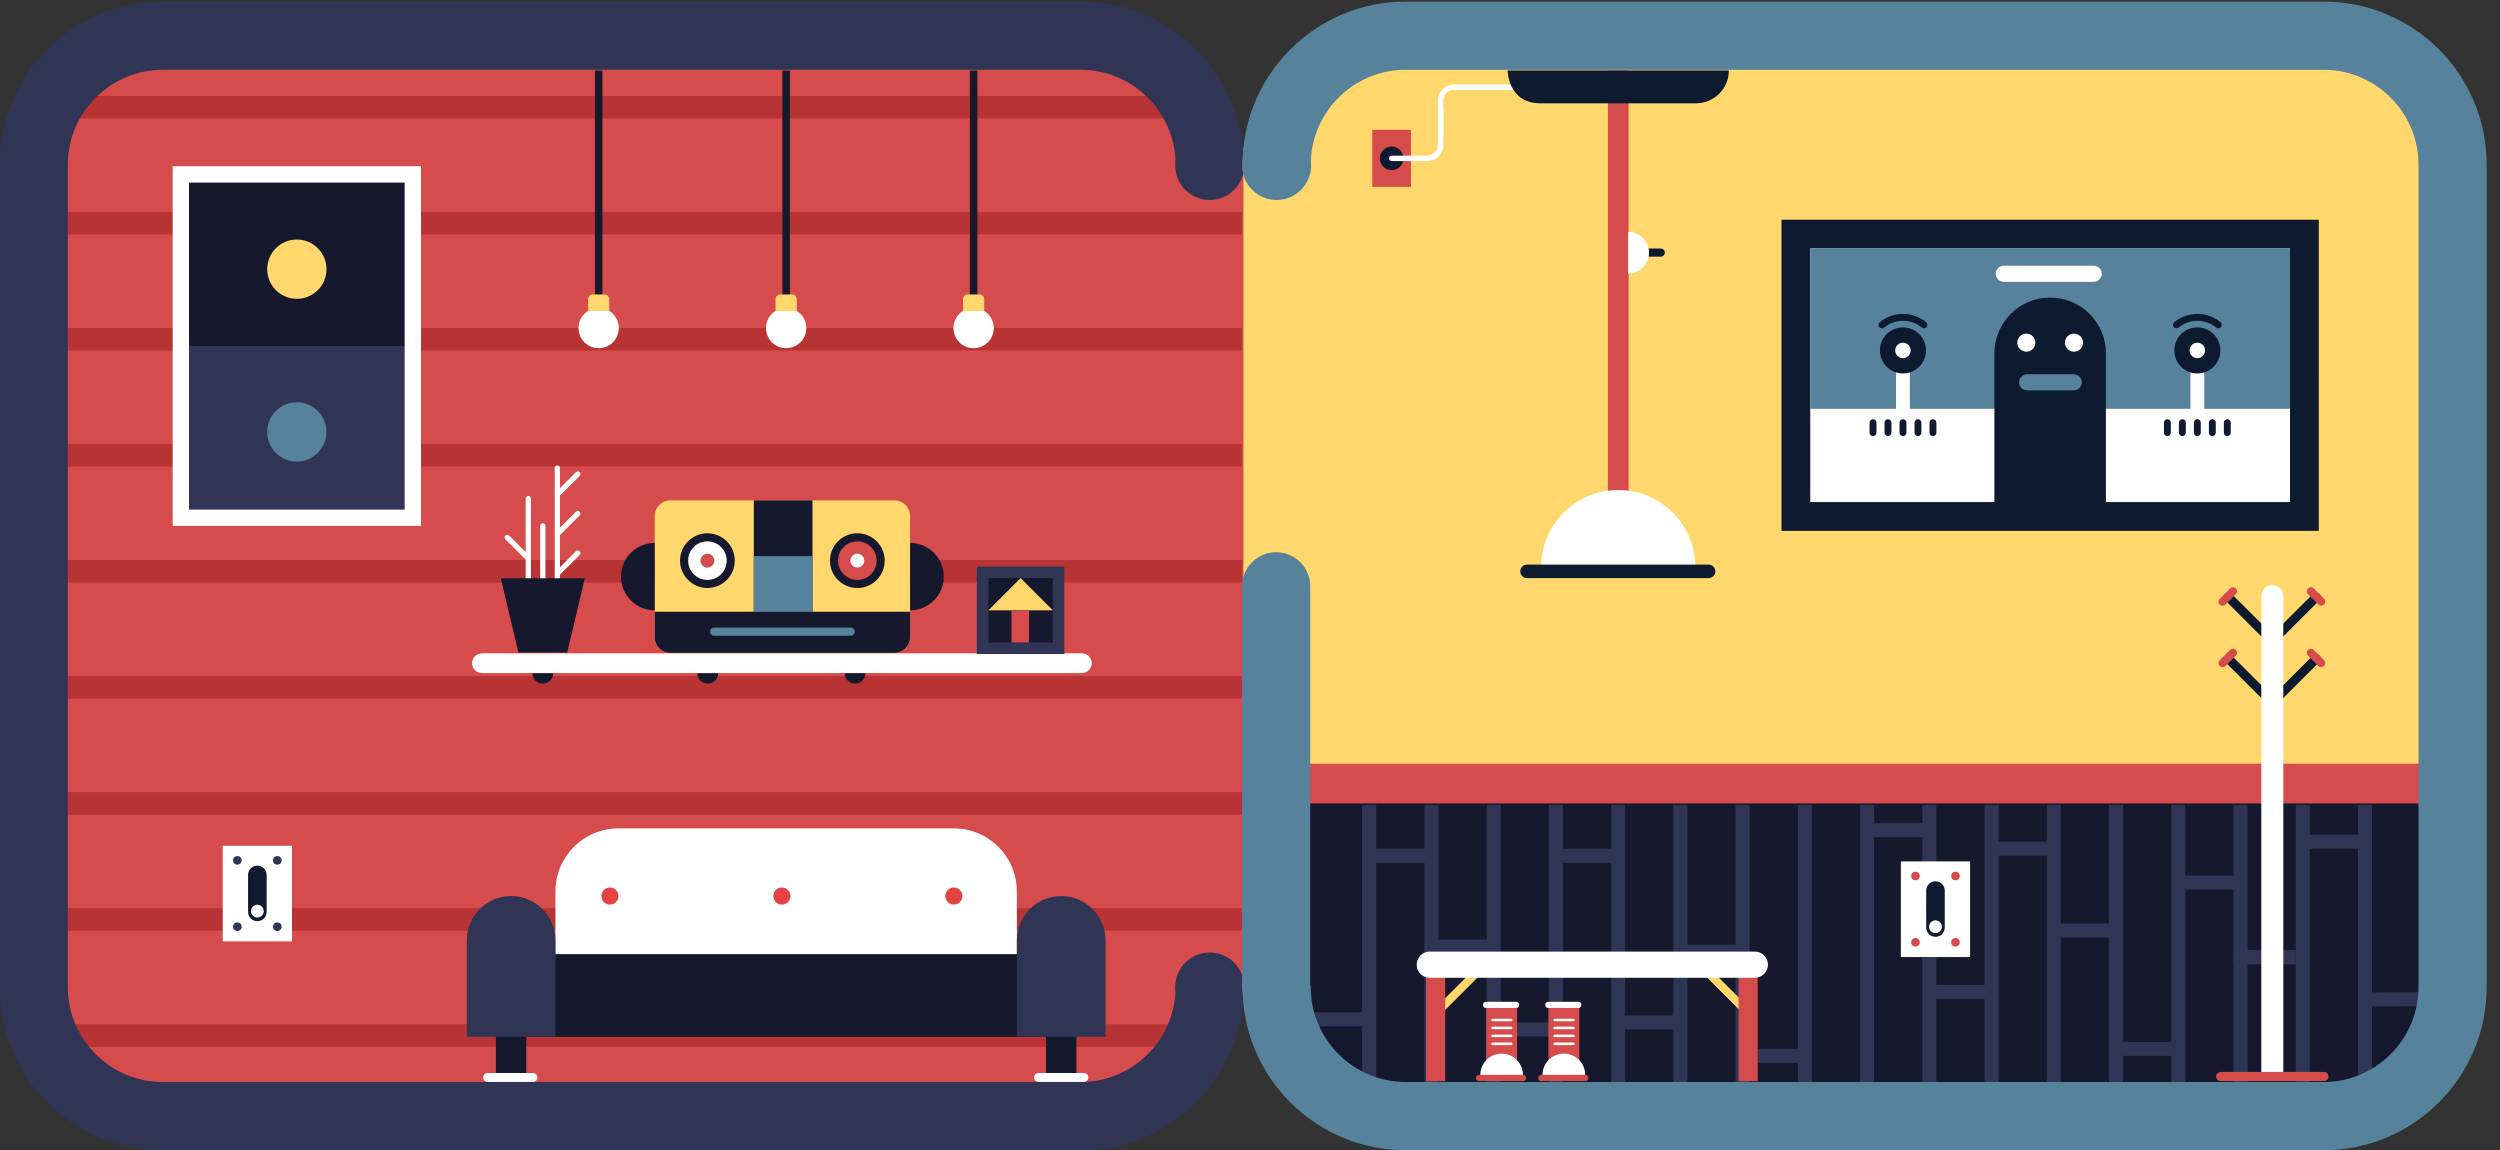 <?xml version="1.0" encoding="utf-8"?>
<!-- Generator: Adobe Illustrator 15.1.0, SVG Export Plug-In . SVG Version: 6.00 Build 0)  -->
<!DOCTYPE svg PUBLIC "-//W3C//DTD SVG 1.1//EN" "http://www.w3.org/Graphics/SVG/1.1/DTD/svg11.dtd">
<svg version="1.1" id="Layer_1" xmlns="http://www.w3.org/2000/svg" xmlns:xlink="http://www.w3.org/1999/xlink" x="0px" y="0px"
	 width="514.825px" height="236.895px" viewBox="0 0 514.825 236.895" enable-background="new 0 0 514.825 236.895"
	 xml:space="preserve">
<rect x="0" y="0" width="514.825" height="236.895" fill="#333333" stroke="none"/>
<g>
	<g>
		<rect x="209.351" y="33.937" fill="#D64B4B" width="46.788" height="169.03"/>
	</g>
	<g>
		<rect x="256.048" y="30.472" fill="#FFD76C" width="46.172" height="172.496"/>
	</g>
	<g>
		<path fill="#D64B4B" d="M33.532,229.841c-14.661,0-26.59-11.929-26.59-26.59V33.937c0-14.663,11.929-26.59,26.59-26.59h188.997
			c14.661,0,26.591,11.928,26.591,26.59v169.314c0,14.661-11.93,26.59-26.591,26.59H33.532z"/>
	</g>
	<g>
		<path fill="#D64B4B" d="M33.532,228.127c-14.661,0-26.59-11.929-26.59-26.591V32.222c0-14.662,11.929-26.59,26.59-26.59h188.997
			c14.661,0,33.343,11.928,33.343,26.59v169.315c0,14.662-18.682,26.591-33.343,26.591H33.532z"/>
	</g>
	<g>
		<defs>
			<path id="SVGID_1_" d="M33.532,228.127c-14.661,0-26.59-11.929-26.59-26.591V32.222c0-14.662,11.929-26.59,26.59-26.59h188.997
				c14.661,0,33.259,11.928,33.259,26.59v169.315c0,14.662-18.598,26.591-33.259,26.591H33.532z"/>
		</defs>
		<clipPath id="SVGID_2_">
			<use xlink:href="#SVGID_1_"  overflow="visible"/>
		</clipPath>
		<g clip-path="url(#SVGID_2_)">
			<path fill="#B83333" d="M-8.875,19.749v4.631h265.528v-4.631H-8.875z M-8.875,48.276h265.528v-4.631H-8.875V48.276z
				 M-8.875,72.174h265.528v-4.632H-8.875V72.174z M-8.875,96.071h265.528v-4.632H-8.875V96.071z M-8.875,119.967h265.528v-4.632
				H-8.875V119.967z M-8.875,143.864h265.528v-4.632H-8.875V143.864z M-8.875,167.76h265.528v-4.63H-8.875V167.76z M-8.875,191.658
				h265.528v-4.632H-8.875V191.658z M-8.875,215.554h265.528v-4.632H-8.875V215.554z M-8.875,239.452h265.528v-4.631H-8.875V239.452
				z"/>
		</g>
	</g>
	<g>
		<path fill="#FFD76C" d="M289.482,229.841c-14.664,0-26.592-11.929-26.592-26.59V33.937c0-14.663,11.928-26.59,26.592-26.59
			h188.995c14.661,0,26.59,11.928,26.59,26.59v169.314c0,14.661-11.929,26.59-26.59,26.59H289.482z"/>
	</g>
	<g>
		<path fill="#303556" d="M242.098,203.251c0,10.791-8.778,19.569-19.57,19.569H33.532c-10.791,0-19.57-8.778-19.57-19.569V33.937
			c0-10.792,8.779-19.57,19.57-19.57h188.997c10.792,0,19.57,8.778,19.57,19.57h14.04c0-18.563-15.047-33.61-33.61-33.61H33.532
			c-18.562,0-33.609,15.047-33.609,33.61v169.314c0,18.563,15.048,33.61,33.609,33.61h188.997c18.563,0,33.61-15.048,33.61-33.61
			v-0.284h-14.04V203.251z"/>
	</g>
	<g>
		<g>
			<rect x="266.219" y="157.756" fill="#16192D" width="235.266" height="66.388"/>
		</g>
		<g>
			<rect x="255.824" y="157.277" fill="#D64B4B" width="249.302" height="8.17"/>
		</g>
		<g>
			<g>
				<rect x="280.513" y="165.75" fill="#303556" width="2.885" height="58.394"/>
			</g>
			<g>
				<rect x="293.331" y="165.75" fill="#303556" width="2.884" height="58.394"/>
			</g>
			<g>
				<rect x="294.773" y="193.506" fill="#303556" width="12.818" height="2.883"/>
			</g>
			<g>
				<rect x="281.958" y="174.774" fill="#303556" width="12.815" height="2.884"/>
			</g>
			<g>
				<rect x="269.8" y="208.457" fill="#303556" width="12.798" height="2.883"/>
			</g>
			<g>
				<rect x="320.407" y="174.774" fill="#303556" width="12.818" height="2.884"/>
			</g>
			<g>
				<rect x="333.226" y="209.097" fill="#303556" width="12.817" height="2.885"/>
			</g>
			<g>
				<rect x="346.041" y="194.555" fill="#303556" width="12.818" height="2.885"/>
			</g>
			<g>
				<rect x="307.592" y="210.539" fill="#303556" width="12.817" height="2.885"/>
			</g>
			<g>
				<rect x="358.859" y="215.986" fill="#303556" width="12.817" height="2.883"/>
			</g>
			<g>
				<rect x="385.755" y="169.523" fill="#303556" width="12.817" height="2.885"/>
			</g>
			<g>
				<rect x="397.311" y="202.833" fill="#303556" width="12.818" height="2.883"/>
			</g>
			<g>
				<rect x="410.129" y="173.332" fill="#303556" width="12.817" height="2.885"/>
			</g>
			<g>
				<rect x="423.908" y="190.196" fill="#303556" width="12.815" height="2.884"/>
			</g>
			<g>
				<rect x="435.762" y="214.544" fill="#303556" width="12.818" height="2.883"/>
			</g>
			<g>
				<rect x="448.58" y="180.321" fill="#303556" width="12.818" height="2.883"/>
			</g>
			<g>
				<rect x="459.956" y="195.674" fill="#303556" width="12.816" height="2.885"/>
			</g>
			<g>
				<rect x="473.733" y="171.89" fill="#303556" width="12.818" height="2.884"/>
			</g>
			<g>
				
					<rect x="491.033" y="200.275" transform="matrix(0.003 1 -1 0.003 696.856 -287.313)" fill="#303556" width="2.883" height="10.885"/>
			</g>
			<g>
				<rect x="306.148" y="165.75" fill="#303556" width="2.885" height="58.394"/>
			</g>
			<g>
				<rect x="318.967" y="165.75" fill="#303556" width="2.882" height="58.394"/>
			</g>
			<g>
				<rect x="331.782" y="165.75" fill="#303556" width="2.885" height="58.394"/>
			</g>
			<g>
				<rect x="344.602" y="165.75" fill="#303556" width="2.883" height="58.394"/>
			</g>
			<g>
				<rect x="357.417" y="165.75" fill="#303556" width="2.884" height="58.394"/>
			</g>
			<g>
				<rect x="370.235" y="165.75" fill="#303556" width="2.883" height="58.394"/>
			</g>
			<g>
				<rect x="383.053" y="165.75" fill="#303556" width="2.884" height="58.394"/>
			</g>
			<g>
				<rect x="395.869" y="165.75" fill="#303556" width="2.883" height="58.394"/>
			</g>
			<g>
				<rect x="408.687" y="165.75" fill="#303556" width="2.884" height="58.394"/>
			</g>
			<g>
				<rect x="421.505" y="165.75" fill="#303556" width="2.881" height="58.394"/>
			</g>
			<g>
				<rect x="434.32" y="165.75" fill="#303556" width="2.885" height="58.394"/>
			</g>
			<g>
				<rect x="447.139" y="165.75" fill="#303556" width="2.883" height="58.394"/>
			</g>
			<g>
				<rect x="459.956" y="165.75" fill="#303556" width="2.884" height="58.394"/>
			</g>
			<g>
				<rect x="472.772" y="165.75" fill="#303556" width="2.884" height="58.394"/>
			</g>
			<g>
				<rect x="485.59" y="165.75" fill="#303556" width="2.885" height="58.394"/>
			</g>
		</g>
	</g>
	<g>
		<circle fill="#303556" cx="249.118" cy="203.251" r="7.104"/>
	</g>
	<g>
		<circle fill="#303556" cx="249.118" cy="34.077" r="7.104"/>
	</g>
	<g>
		<circle fill="#57829C" cx="262.892" cy="34.077" r="7.104"/>
	</g>
	<g>
		<path fill="#57829C" d="M478.478,0.327H289.482c-18.563,0-33.611,15.047-33.611,33.61h14.04c0-10.792,8.78-19.57,19.571-19.57
			h188.995c10.79,0,19.571,8.778,19.571,19.57v169.314c0,10.791-8.781,19.569-19.571,19.569H289.482
			c-10.791,0-19.571-8.778-19.571-19.569v-0.284h-14.04v0.284c0,18.563,15.047,33.61,33.611,33.61h188.995
			c18.564,0,33.61-15.048,33.61-33.61V33.937C512.088,15.374,497.042,0.327,478.478,0.327z"/>
	</g>
	<g>
		<path fill="#57829C" d="M262.796,209.987c-3.879,0-7.021-3.143-7.021-7.02v-82.224c0-3.878,3.142-7.021,7.021-7.021
			c3.876,0,7.019,3.142,7.019,7.021v82.224C269.814,206.844,266.672,209.987,262.796,209.987z"/>
	</g>
	<g>
		<g>
			<path fill="#FFFFFF" d="M209.402,183.568c0-7.169-5.811-12.978-12.977-12.978H127.36c-7.167,0-12.978,5.809-12.978,12.978v13.141
				c0,7.168,5.81,12.979,12.978,12.979h69.065c7.166,0,12.977-5.811,12.977-12.979V183.568z"/>
		</g>
		<g>
			<rect x="102.119" y="212.554" fill="#16192D" width="6.262" height="10.244"/>
		</g>
		<g>
			<rect x="105.25" y="196.482" fill="#16192D" width="111.538" height="17.033"/>
		</g>
		<g>
			<rect x="215.404" y="212.554" fill="#16192D" width="6.261" height="10.244"/>
		</g>
		<g>
			<path fill="#303556" d="M96.118,213.515v-19.858c0-5.044,4.088-9.134,9.133-9.134l0,0c5.043,0,9.132,4.09,9.132,9.134v19.858"/>
		</g>
		<g>
			<path fill="#303556" d="M209.402,213.515v-19.858c0-5.044,4.089-9.134,9.132-9.134l0,0c5.044,0,9.132,4.09,9.132,9.134v19.858"/>
		</g>
		<g>
			<circle fill="#E54242" cx="125.61" cy="184.523" r="1.762"/>
		</g>
		<g>
			<circle fill="#E54242" cx="161.02" cy="184.523" r="1.763"/>
		</g>
		<g>
			<circle fill="#E54242" cx="196.429" cy="184.523" r="1.763"/>
		</g>
		<g>
			<path fill="#FFFFFF" d="M110.667,221.883c0,0.505-0.409,0.915-0.915,0.915h-9.345c-0.505,0-0.916-0.41-0.916-0.915l0,0
				c0-0.506,0.411-0.914,0.916-0.914h9.345C110.258,220.969,110.667,221.377,110.667,221.883L110.667,221.883z"/>
		</g>
		<g>
			<path fill="#FFFFFF" d="M224.122,221.883c0,0.505-0.41,0.915-0.914,0.915h-9.346c-0.505,0-0.916-0.41-0.916-0.915l0,0
				c0-0.506,0.41-0.914,0.916-0.914h9.346C223.712,220.969,224.122,221.377,224.122,221.883L224.122,221.883z"/>
		</g>
	</g>
	<g>
		<g>
			<rect x="37.24" y="35.924" fill="#16192D" width="47.777" height="70.7"/>
		</g>
		<g>
			<g>
				<rect x="37.24" y="71.274" fill="#303556" width="47.777" height="35.351"/>
			</g>
			<g>
				<rect x="37.24" y="71.274" fill="#303556" width="47.777" height="35.351"/>
			</g>
		</g>
		<g>
			<path fill="#FFFFFF" d="M86.7,108.309l-51.142-0.002V34.241L86.7,34.242V108.309z M38.922,104.942l44.413,0.002V37.607
				l-44.413-0.001V104.942z"/>
		</g>
		<g>
			<circle fill="#FFD76C" cx="61.129" cy="55.432" r="6.105"/>
		</g>
		<g>
			<circle fill="#57829C" cx="61.129" cy="88.95" r="6.105"/>
		</g>
	</g>
	<g>
		<g>
			<rect x="45.868" y="174.167" fill="#FFFFFF" width="14.258" height="19.691"/>
		</g>
		<g>
			<g>
				<circle fill="#303556" cx="48.879" cy="177.174" r="0.885"/>
			</g>
			<g>
				<circle fill="#303556" cx="57.114" cy="177.174" r="0.886"/>
			</g>
			<g>
				<circle fill="#303556" cx="48.879" cy="190.836" r="0.885"/>
			</g>
			<g>
				<circle fill="#303556" cx="57.114" cy="190.836" r="0.886"/>
			</g>
		</g>
		<g>
			<path fill="#0E1A2F" d="M54.909,187.786c0,1.057-0.856,1.912-1.913,1.912l0,0c-1.055,0-1.911-0.855-1.911-1.912v-7.613
				c0-1.056,0.856-1.911,1.911-1.911l0,0c1.057,0,1.913,0.855,1.913,1.911V187.786z"/>
		</g>
		<g>
			<circle fill="#FFFFFF" cx="52.996" cy="187.627" r="1.32"/>
		</g>
	</g>
	<g>
		<g>
			<path fill="#FFFFFF" d="M224.822,136.573c0,1.119-0.908,2.029-2.029,2.029H99.244c-1.12,0-2.028-0.91-2.028-2.029l0,0
				c0-1.121,0.908-2.029,2.028-2.029h123.55C223.914,134.543,224.822,135.452,224.822,136.573L224.822,136.573z"/>
		</g>
		<g>
			<g>
				<path fill="#FFD76C" d="M187.408,131.231c0,1.773-1.437,3.211-3.212,3.211h-46.164c-1.773,0-3.21-1.438-3.21-3.211v-24.979
					c0-1.774,1.437-3.211,3.21-3.211h46.164c1.775,0,3.212,1.438,3.212,3.211V131.231z"/>
			</g>
			<g>
				<path fill="#16192D" d="M187.408,125.981v5.25c0,1.773-1.437,3.211-3.212,3.211h-46.164c-1.773,0-3.21-1.438-3.21-3.211v-5.25"
					/>
			</g>
			<g>
				<g>
					<circle fill="#16192D" cx="145.679" cy="115.453" r="5.636"/>
				</g>
				<g>
					<circle fill="#FFFFFF" cx="145.68" cy="115.453" r="3.969"/>
				</g>
				<g>
					<circle fill="#D64B4B" cx="145.679" cy="115.453" r="1.426"/>
				</g>
			</g>
			<g>
				<g>
					<circle fill="#16192D" cx="176.549" cy="115.453" r="5.638"/>
				</g>
				<g>
					<circle fill="#D64B4B" cx="176.549" cy="115.453" r="3.969"/>
				</g>
				<g>
					<circle fill="#FFFFFF" cx="176.549" cy="115.453" r="1.426"/>
				</g>
			</g>
			<g>
				<path fill="#57829C" d="M176.017,130.081c0,0.464-0.376,0.841-0.843,0.841h-28.12c-0.466,0-0.842-0.377-0.842-0.841l0,0
					c0-0.466,0.376-0.842,0.842-0.842h28.12C175.64,129.239,176.017,129.615,176.017,130.081L176.017,130.081z"/>
			</g>
			<g>
				<rect x="155.229" y="103.041" fill="#16192D" width="12.082" height="22.94"/>
			</g>
			<g>
				<rect x="155.229" y="114.512" fill="#57829C" width="12.082" height="11.469"/>
			</g>
			<g>
				<path fill="#16192D" d="M134.821,125.682c-3.835,0-6.942-3.107-6.942-6.94c0-3.834,3.107-6.941,6.942-6.941"/>
			</g>
			<g>
				<path fill="#16192D" d="M187.408,111.799c3.834,0,6.942,3.108,6.942,6.943c0,3.833-3.108,6.939-6.942,6.939"/>
			</g>
		</g>
		<g>
			<g>
				<g>
					<path fill="#FFFFFF" d="M109.334,122.621c0,0.301-0.243,0.543-0.543,0.543l0,0c-0.301,0-0.544-0.242-0.544-0.543v-19.945
						c0-0.3,0.243-0.544,0.544-0.544l0,0c0.3,0,0.543,0.244,0.543,0.544V122.621z"/>
				</g>
				<g>
					<path fill="#FFFFFF" d="M104.067,111.045c-0.212-0.213-0.212-0.557,0-0.77l0,0c0.213-0.213,0.557-0.213,0.769,0l3.977,3.977
						c0.213,0.211,0.213,0.557,0,0.769l0,0c-0.212,0.212-0.556,0.212-0.768,0L104.067,111.045z"/>
				</g>
				<g>
					<path fill="#FFFFFF" d="M115.405,101.973c-0.212,0.211-0.558,0.211-0.77,0l0,0c-0.212-0.212-0.212-0.556,0-0.769l3.979-3.978
						c0.212-0.211,0.556-0.211,0.769,0l0,0c0.212,0.212,0.212,0.556,0,0.77L115.405,101.973z"/>
				</g>
				<g>
					<path fill="#FFFFFF" d="M115.405,110.108c-0.212,0.213-0.558,0.213-0.77,0l0,0c-0.212-0.212-0.212-0.556,0-0.769l3.979-3.977
						c0.212-0.212,0.556-0.212,0.769,0l0,0c0.212,0.213,0.212,0.557,0,0.768L115.405,110.108z"/>
				</g>
				<g>
					<path fill="#FFFFFF" d="M115.405,118.245c-0.212,0.213-0.558,0.213-0.77,0l0,0c-0.212-0.212-0.212-0.557,0-0.769l3.979-3.977
						c0.212-0.213,0.556-0.213,0.769,0l0,0c0.212,0.211,0.212,0.557,0,0.769L115.405,118.245z"/>
				</g>
				<g>
					<path fill="#FFFFFF" d="M115.315,119.962c0,0.3-0.243,0.543-0.543,0.543l0,0c-0.3,0-0.543-0.244-0.543-0.543v-23.57
						c0-0.301,0.244-0.544,0.543-0.544l0,0c0.3,0,0.543,0.243,0.543,0.544V119.962z"/>
				</g>
				<g>
					<path fill="#FFFFFF" d="M112.325,128.227c0,0.299-0.243,0.542-0.543,0.542l0,0c-0.301,0-0.543-0.243-0.543-0.542V108.28
						c0-0.3,0.243-0.544,0.543-0.544l0,0c0.3,0,0.543,0.244,0.543,0.544V128.227z"/>
				</g>
			</g>
			<g>
				<polygon fill="#16192D" points="120.432,119.082 103.132,119.082 106.756,134.379 116.808,134.379 				"/>
			</g>
		</g>
		<g>
			<path fill="#16192D" d="M113.923,138.639c0,1.181-0.958,2.141-2.141,2.141c-1.183,0-2.142-0.96-2.142-2.141"/>
		</g>
		<g>
			<path fill="#16192D" d="M147.898,138.639c0,1.181-0.959,2.141-2.142,2.141c-1.182,0-2.141-0.96-2.141-2.141"/>
		</g>
		<g>
			<path fill="#16192D" d="M178.234,138.639c0,1.181-0.958,2.141-2.141,2.141s-2.142-0.96-2.142-2.141"/>
		</g>
		<g>
			<rect x="201.169" y="116.678" fill="#303556" width="18.009" height="18.007"/>
		</g>
		<g>
			<rect x="203.541" y="119.048" fill="#16192D" width="13.266" height="13.267"/>
		</g>
		<g>
			<polyline fill="#FFD76C" points="203.541,125.681 210.173,119.048 216.807,125.681 			"/>
		</g>
		<g>
			<rect x="208.295" y="125.681" fill="#D64B4B" width="3.605" height="6.634"/>
		</g>
	</g>
	<g>
		<rect x="122.514" y="14.528" fill="#16192D" width="1.544" height="46.507"/>
	</g>
	<g>
		<rect x="161.121" y="14.528" fill="#16192D" width="1.545" height="46.507"/>
	</g>
	<g>
		<rect x="199.729" y="14.528" fill="#16192D" width="1.544" height="46.507"/>
	</g>
	<g>
		<g>
			<circle fill="#FFFFFF" cx="123.284" cy="67.556" r="4.149"/>
		</g>
		<g>
			<path fill="#FFD76C" d="M121.102,64.041v-2.446c0-0.531,0.43-0.961,0.96-0.961h2.445c0.531,0,0.961,0.43,0.961,0.961v2.446"/>
		</g>
	</g>
	<g>
		<g>
			<circle fill="#FFFFFF" cx="161.892" cy="67.556" r="4.149"/>
		</g>
		<g>
			<path fill="#FFD76C" d="M159.708,64.041v-2.446c0-0.531,0.431-0.961,0.961-0.961h2.446c0.53,0,0.961,0.43,0.961,0.961v2.446"/>
		</g>
	</g>
	<g>
		<g>
			<circle fill="#FFFFFF" cx="200.499" cy="67.556" r="4.149"/>
		</g>
		<g>
			<path fill="#FFD76C" d="M198.316,64.041v-2.446c0-0.531,0.431-0.961,0.961-0.961h2.445c0.53,0,0.961,0.43,0.961,0.961v2.446"/>
		</g>
	</g>
	<g>
		<g>
			<path fill="#0E1A2F" d="M477.504,109.315h-110.64l0.003-64.069h110.638L477.504,109.315z M378.712,97.468h86.945l0.002-40.375
				h-86.945L378.712,97.468z"/>
		</g>
		<g>
			<g>
				<g>
					<rect x="372.789" y="51.169" fill="#FFFFFF" width="98.792" height="52.223"/>
				</g>
				<g>
					<rect x="372.79" y="51.169" fill="#57829C" width="98.792" height="33.012"/>
				</g>
			</g>
			<g>
				<g>
					<path fill="#0E1A2F" d="M422.187,61.282c-6.344,0-11.485,5.143-11.485,11.484v31.038h22.969V72.766
						C433.671,66.425,428.529,61.282,422.187,61.282z"/>
				</g>
				<g>
					<g>
						<circle fill="#FFFFFF" cx="417.281" cy="70.568" r="1.863"/>
					</g>
					<g>
						<circle fill="#FFFFFF" cx="427.091" cy="70.568" r="1.862"/>
					</g>
				</g>
				<g>
					<path fill="#FFFFFF" d="M431.158,58.04h-18.514c-0.915,0-1.657-0.742-1.657-1.658s0.742-1.659,1.657-1.659h18.514
						c0.915,0,1.657,0.743,1.657,1.659S432.073,58.04,431.158,58.04z"/>
				</g>
				<g>
					<path fill="#57829C" d="M427.043,80.389h-9.6c-0.915,0-1.659-0.743-1.659-1.659c0-0.916,0.744-1.659,1.659-1.659h9.6
						c0.915,0,1.659,0.743,1.659,1.659C428.702,79.646,427.958,80.389,427.043,80.389z"/>
				</g>
			</g>
			<g>
				<rect x="390.451" y="74.581" fill="#FFFFFF" width="2.844" height="11.085"/>
			</g>
			<g>
				<rect x="451.076" y="74.581" fill="#FFFFFF" width="2.843" height="11.085"/>
			</g>
			<g>
				<g>
					<path fill="#0E1A2F" d="M385.709,89.806L385.709,89.806c-0.393,0-0.712-0.319-0.712-0.712l0.002-2.056
						c0-0.393,0.319-0.711,0.71-0.711h0.002c0.393,0,0.71,0.319,0.71,0.712v2.056C386.421,89.488,386.103,89.806,385.709,89.806z"/>
				</g>
				<g>
					<path fill="#0E1A2F" d="M388.795,89.806L388.795,89.806c-0.393,0-0.712-0.318-0.712-0.711l0.002-2.056
						c0-0.394,0.317-0.712,0.71-0.712l0,0c0.393,0,0.712,0.318,0.712,0.712l-0.002,2.056
						C389.505,89.488,389.188,89.806,388.795,89.806z"/>
				</g>
				<g>
					<path fill="#0E1A2F" d="M391.881,89.806c-0.393,0-0.713-0.318-0.713-0.711v-2.056c0-0.394,0.32-0.712,0.713-0.712
						s0.711,0.318,0.711,0.712v2.056C392.592,89.488,392.273,89.806,391.881,89.806z"/>
				</g>
				<g>
					<path fill="#0E1A2F" d="M394.966,89.806c-0.392,0-0.711-0.318-0.711-0.711v-2.056c0-0.394,0.319-0.712,0.711-0.712
						c0.393,0,0.71,0.318,0.71,0.712v2.056C395.676,89.488,395.358,89.806,394.966,89.806z"/>
				</g>
				<g>
					<path fill="#0E1A2F" d="M398.05,89.806L398.05,89.806c-0.391,0-0.71-0.318-0.71-0.711v-2.056c0-0.394,0.319-0.712,0.71-0.712
						l0,0c0.395,0,0.713,0.318,0.713,0.712v2.056C398.763,89.488,398.444,89.806,398.05,89.806z"/>
				</g>
			</g>
			<g>
				<g>
					<path fill="#0E1A2F" d="M446.328,89.806c-0.394,0-0.711-0.318-0.711-0.711v-2.056c0-0.394,0.317-0.712,0.711-0.712
						c0.392,0,0.709,0.318,0.709,0.712v2.056C447.037,89.488,446.72,89.806,446.328,89.806z"/>
				</g>
				<g>
					<path fill="#0E1A2F" d="M449.413,89.806L449.413,89.806c-0.393,0-0.712-0.318-0.712-0.711l0.003-2.056
						c0-0.394,0.316-0.712,0.709-0.712l0,0c0.393,0,0.71,0.318,0.71,0.712v2.056C450.123,89.488,449.806,89.806,449.413,89.806z"/>
				</g>
				<g>
					<path fill="#0E1A2F" d="M452.497,89.806L452.497,89.806c-0.393,0-0.71-0.318-0.71-0.711v-2.056
						c0-0.394,0.319-0.712,0.712-0.712l0,0c0.392,0,0.709,0.318,0.709,0.712v2.056C453.208,89.488,452.89,89.806,452.497,89.806z"/>
				</g>
				<g>
					<path fill="#0E1A2F" d="M455.584,89.806c0,0,0,0-0.002,0c-0.392,0-0.709-0.318-0.709-0.711v-2.056
						c0-0.394,0.318-0.712,0.711-0.712l0,0c0.394,0,0.711,0.318,0.711,0.712v2.056C456.295,89.488,455.975,89.806,455.584,89.806z"
						/>
				</g>
				<g>
					<path fill="#0E1A2F" d="M458.668,89.806L458.668,89.806c-0.393,0-0.71-0.318-0.71-0.711v-2.056c0-0.394,0.317-0.712,0.71-0.712
						l0,0c0.394,0,0.712,0.318,0.712,0.712l-0.001,2.056C459.379,89.488,459.062,89.806,458.668,89.806z"/>
				</g>
			</g>
			<g>
				<circle fill="#0E1A2F" cx="452.498" cy="72.161" r="4.745"/>
			</g>
			<g>
				<path fill="#FFFFFF" d="M454.094,72.162c0,0.879-0.717,1.593-1.595,1.593c-0.881,0-1.595-0.714-1.595-1.593
					c0-0.88,0.714-1.594,1.595-1.594C453.377,70.568,454.094,71.282,454.094,72.162z"/>
			</g>
			<g>
				<circle fill="#0E1A2F" cx="391.874" cy="72.161" r="4.745"/>
			</g>
			<g>
				<circle fill="#FFFFFF" cx="391.873" cy="72.162" r="1.594"/>
			</g>
			<g>
				<path fill="#0E1A2F" d="M448.185,67.605c-0.206,0-0.409-0.089-0.551-0.259c-0.249-0.304-0.204-0.752,0.1-1.001
					c1.339-1.099,3.032-1.704,4.766-1.704s3.425,0.605,4.764,1.704c0.305,0.249,0.349,0.697,0.1,1.001
					c-0.248,0.303-0.697,0.347-1,0.098c-1.087-0.891-2.459-1.381-3.863-1.381c-1.405,0-2.777,0.491-3.863,1.381
					C448.502,67.552,448.344,67.605,448.185,67.605z"/>
			</g>
			<g>
				<path fill="#0E1A2F" d="M396.188,67.605c-0.16,0-0.319-0.053-0.452-0.161c-1.084-0.891-2.458-1.381-3.863-1.381
					s-2.777,0.491-3.863,1.381c-0.305,0.249-0.752,0.205-1.002-0.098c-0.248-0.304-0.203-0.752,0.099-1.001
					c1.342-1.099,3.033-1.704,4.767-1.704s3.428,0.605,4.767,1.704c0.302,0.249,0.347,0.697,0.098,1.001
					C396.598,67.516,396.394,67.605,396.188,67.605z"/>
			</g>
		</g>
	</g>
	<g>
		<g>
			<rect x="282.596" y="26.735" fill="#D64B4B" width="7.961" height="11.748"/>
		</g>
		<g>
			<circle fill="#0E1A2F" cx="286.576" cy="32.609" r="2.431"/>
		</g>
		<g>
			<g>
				<path fill="#FFFFFF" d="M297.223,28.213h-1.112v-7.493c0-1.837,1.497-3.332,3.334-3.332h14.996V18.5h-14.996
					c-1.226,0-2.222,0.996-2.222,2.221V28.213z"/>
			</g>
			<g>
				<rect x="331.117" y="14.516" fill="#D64B4B" width="4.26" height="88.755"/>
			</g>
			<g>
				<path fill="#0E1A2F" d="M310.473,14.516c0,0,0,6.76,6.761,6.76h32.027c3.733,0,6.76-3.026,6.76-6.76l0,0"/>
			</g>
			<g>
				<path fill="#FFFFFF" d="M317.369,116.791c0-8.77,7.108-15.877,15.878-15.877c8.769,0,15.878,7.108,15.878,15.877"/>
			</g>
			<g>
				<path fill="#0E1A2F" d="M353.243,117.659c0,0.768-0.622,1.389-1.389,1.389h-37.4c-0.767,0-1.389-0.621-1.389-1.389l0,0
					c0-0.767,0.622-1.389,1.389-1.389h37.4C352.621,116.27,353.243,116.892,353.243,117.659L353.243,117.659z"/>
			</g>
			<g>
				<path fill="#FFFFFF" d="M293.89,33.165h-7.313c-0.307,0-0.557-0.248-0.557-0.556c0-0.307,0.25-0.556,0.557-0.556h7.313
					c1.225,0,2.221-0.996,2.221-2.222v-7.492c0-0.307,0.249-0.555,0.556-0.555c0.309,0,0.557,0.249,0.557,0.555v7.492
					C297.223,31.669,295.727,33.165,293.89,33.165z"/>
			</g>
			<g>
				<path fill="#0E1A2F" d="M342.844,52.016c0,0.46-0.373,0.833-0.833,0.833h-3.303c-0.46,0-0.832-0.373-0.832-0.833l0,0
					c0-0.46,0.372-0.833,0.832-0.833h3.303C342.471,51.183,342.844,51.555,342.844,52.016L342.844,52.016z"/>
			</g>
			<g>
				<path fill="#FFFFFF" d="M335.283,47.739c2.374,0,4.296,1.923,4.296,4.295c0,2.373-1.922,4.297-4.296,4.297"/>
			</g>
		</g>
	</g>
	<g>
		<g>
			<rect x="391.443" y="177.388" fill="#FFFFFF" width="14.259" height="19.691"/>
		</g>
		<g>
			<g>
				<circle fill="#D64B4B" cx="394.456" cy="180.395" r="0.885"/>
			</g>
			<g>
				<circle fill="#D64B4B" cx="402.691" cy="180.395" r="0.886"/>
			</g>
			<g>
				<circle fill="#D64B4B" cx="394.456" cy="194.056" r="0.885"/>
			</g>
			<g>
				<circle fill="#D64B4B" cx="402.691" cy="194.056" r="0.886"/>
			</g>
		</g>
		<g>
			<path fill="#0E1A2F" d="M400.484,191.006c0,1.056-0.857,1.911-1.912,1.911l0,0c-1.056,0-1.911-0.855-1.911-1.911v-7.614
				c0-1.055,0.855-1.911,1.911-1.911l0,0c1.055,0,1.912,0.856,1.912,1.911V191.006z"/>
		</g>
		<g>
			<circle fill="#FFFFFF" cx="398.572" cy="190.848" r="1.319"/>
		</g>
	</g>
	<g>
		<g>
			
				<rect x="294.641" y="203.38" transform="matrix(-0.707 0.707 -0.707 -0.707 656.749 136.413)" fill="#FFD76C" width="10.957" height="1.713"/>
		</g>
		<g>
			
				<rect x="350.209" y="203.381" transform="matrix(0.707 0.707 -0.707 0.707 248.545 -191.677)" fill="#FFD76C" width="10.959" height="1.71"/>
		</g>
		<g>
			<rect x="293.668" y="197.437" fill="#D64B4B" width="3.943" height="25.226"/>
		</g>
		<g>
			<rect x="358.028" y="197.437" fill="#D64B4B" width="3.939" height="25.226"/>
		</g>
		<g>
			<path fill="#FFFFFF" d="M364.071,198.655c0,1.489-1.208,2.697-2.697,2.697h-66.942c-1.489,0-2.696-1.208-2.696-2.697l0,0
				c0-1.489,1.207-2.698,2.696-2.698h66.942C362.863,195.957,364.071,197.166,364.071,198.655L364.071,198.655z"/>
		</g>
	</g>
	<g>
		<g>
			<rect x="306.044" y="206.937" fill="#D64B4B" width="6.368" height="13.038"/>
		</g>
		<g>
			<path fill="#FFFFFF" d="M304.832,221.367c0-2.429,1.969-4.396,4.396-4.396c2.429,0,4.399,1.968,4.399,4.396"/>
		</g>
		<g>
			<path fill="#D64B4B" d="M314.285,222.039c0,0.323-0.263,0.587-0.585,0.587h-9.162c-0.324,0-0.587-0.264-0.587-0.587v-0.085
				c0-0.325,0.263-0.587,0.587-0.587h9.162c0.322,0,0.585,0.262,0.585,0.587V222.039z"/>
		</g>
		<g>
			<path fill="#FFFFFF" d="M312.844,206.979c0,0.323-0.263,0.586-0.586,0.586h-6.277c-0.325,0-0.587-0.263-0.587-0.586v-0.085
				c0-0.324,0.262-0.587,0.587-0.587h6.277c0.323,0,0.586,0.263,0.586,0.587V206.979z"/>
		</g>
		<g>
			<g>
				<path fill="#FFFFFF" d="M311.456,210.05c0,0.145-0.117,0.263-0.262,0.263h-3.833c-0.145,0-0.262-0.118-0.262-0.263l0,0
					c0-0.146,0.117-0.263,0.262-0.263h3.833C311.339,209.788,311.456,209.905,311.456,210.05L311.456,210.05z"/>
			</g>
			<g>
				<path fill="#FFFFFF" d="M311.456,211.685c0,0.146-0.117,0.264-0.262,0.264h-3.833c-0.145,0-0.262-0.118-0.262-0.264l0,0
					c0-0.146,0.117-0.263,0.262-0.263h3.833C311.339,211.422,311.456,211.54,311.456,211.685L311.456,211.685z"/>
			</g>
			<g>
				<path fill="#FFFFFF" d="M311.456,213.321c0,0.145-0.117,0.262-0.262,0.262h-3.833c-0.145,0-0.262-0.117-0.262-0.262l0,0
					c0-0.146,0.117-0.265,0.262-0.265h3.833C311.339,213.056,311.456,213.175,311.456,213.321L311.456,213.321z"/>
			</g>
			<g>
				<path fill="#FFFFFF" d="M311.456,214.956c0,0.145-0.117,0.262-0.262,0.262h-3.833c-0.145,0-0.262-0.117-0.262-0.262l0,0
					c0-0.146,0.117-0.264,0.262-0.264h3.833C311.339,214.692,311.456,214.809,311.456,214.956L311.456,214.956z"/>
			</g>
		</g>
	</g>
	<g>
		<g>
			<rect x="318.86" y="206.937" fill="#D64B4B" width="6.37" height="13.038"/>
		</g>
		<g>
			<path fill="#FFFFFF" d="M317.647,221.367c0-2.429,1.969-4.396,4.398-4.396c2.428,0,4.397,1.968,4.397,4.396"/>
		</g>
		<g>
			<path fill="#D64B4B" d="M327.104,222.039c0,0.323-0.265,0.587-0.587,0.587h-9.162c-0.323,0-0.585-0.264-0.585-0.587v-0.085
				c0-0.325,0.262-0.587,0.585-0.587h9.162c0.322,0,0.587,0.262,0.587,0.587V222.039z"/>
		</g>
		<g>
			<path fill="#FFFFFF" d="M325.661,206.979c0,0.323-0.262,0.586-0.588,0.586h-6.276c-0.323,0-0.586-0.263-0.586-0.586v-0.085
				c0-0.324,0.263-0.587,0.586-0.587h6.276c0.326,0,0.588,0.263,0.588,0.587V206.979z"/>
		</g>
		<g>
			<g>
				<path fill="#FFFFFF" d="M324.274,210.05c0,0.145-0.118,0.263-0.263,0.263h-3.832c-0.146,0-0.263-0.118-0.263-0.263l0,0
					c0-0.146,0.117-0.263,0.263-0.263h3.832C324.156,209.788,324.274,209.905,324.274,210.05L324.274,210.05z"/>
			</g>
			<g>
				<path fill="#FFFFFF" d="M324.274,211.685c0,0.146-0.118,0.264-0.263,0.264h-3.832c-0.146,0-0.263-0.118-0.263-0.264l0,0
					c0-0.146,0.117-0.263,0.263-0.263h3.832C324.156,211.422,324.274,211.54,324.274,211.685L324.274,211.685z"/>
			</g>
			<g>
				<path fill="#FFFFFF" d="M324.274,213.321c0,0.145-0.118,0.262-0.263,0.262h-3.832c-0.146,0-0.263-0.117-0.263-0.262l0,0
					c0-0.146,0.117-0.265,0.263-0.265h3.832C324.156,213.056,324.274,213.175,324.274,213.321L324.274,213.321z"/>
			</g>
			<g>
				<path fill="#FFFFFF" d="M324.274,214.956c0,0.145-0.118,0.262-0.263,0.262h-3.832c-0.146,0-0.263-0.117-0.263-0.262l0,0
					c0-0.146,0.117-0.264,0.263-0.264h3.832C324.156,214.692,324.274,214.809,324.274,214.956L324.274,214.956z"/>
			</g>
		</g>
	</g>
	<g>
		<g>
			<path fill="#0E1A2F" d="M467.749,131.815c-0.366,0.368-0.959,0.368-1.326,0l-8.184-8.185c-0.367-0.364-0.367-0.959,0-1.325l0,0
				c0.365-0.366,0.96-0.366,1.324,0l8.186,8.185C468.116,130.856,468.115,131.45,467.749,131.815L467.749,131.815z"/>
		</g>
		<g>
			<path fill="#0E1A2F" d="M467.749,144.5c-0.366,0.366-0.959,0.366-1.326,0l-8.184-8.185c-0.367-0.366-0.367-0.96,0-1.326l0,0
				c0.365-0.365,0.96-0.365,1.324,0l8.186,8.185C468.116,143.54,468.115,144.135,467.749,144.5L467.749,144.5z"/>
		</g>
		<g>
			<path fill="#0E1A2F" d="M468.12,131.815c0.366,0.368,0.959,0.368,1.326,0l8.185-8.185c0.366-0.364,0.366-0.959,0-1.325l0,0
				c-0.366-0.366-0.961-0.366-1.325,0l-8.186,8.185C467.755,130.856,467.755,131.45,468.12,131.815L468.12,131.815z"/>
		</g>
		<g>
			<path fill="#0E1A2F" d="M468.12,144.5c0.366,0.366,0.959,0.366,1.326,0l8.185-8.185c0.366-0.366,0.366-0.96,0-1.326l0,0
				c-0.366-0.365-0.961-0.365-1.325,0l-8.186,8.185C467.755,143.54,467.755,144.135,468.12,144.5L468.12,144.5z"/>
		</g>
		<g>
			<path fill="#FFFFFF" d="M465.671,220.812v-98.066c0-1.25,1.013-2.263,2.265-2.263l0,0c1.248,0,2.263,1.013,2.263,2.263v98.066"/>
		</g>
		<g>
			<path fill="#D64B4B" d="M479.51,221.687c0,0.518-0.42,0.938-0.937,0.938h-21.277c-0.518,0-0.938-0.421-0.938-0.938l0,0
				c0-0.518,0.42-0.938,0.938-0.938h21.277C479.09,220.75,479.51,221.169,479.51,221.687L479.51,221.687z"/>
		</g>
		<g>
			<path fill="#D64B4B" d="M458.307,137.146c-0.328,0.327-0.859,0.327-1.188,0l0,0c-0.328-0.329-0.328-0.86,0-1.188l2.117-2.118
				c0.326-0.326,0.858-0.326,1.188,0.001l0,0c0.328,0.328,0.328,0.86,0,1.188L458.307,137.146z"/>
		</g>
		<g>
			<path fill="#D64B4B" d="M475.291,135.03c-0.329-0.328-0.329-0.86,0-1.188l0,0c0.328-0.327,0.86-0.327,1.188,0l2.116,2.117
				c0.329,0.328,0.329,0.858,0,1.188l0,0c-0.328,0.327-0.859,0.327-1.188,0L475.291,135.03z"/>
		</g>
		<g>
			<path fill="#D64B4B" d="M458.307,124.494c-0.328,0.327-0.859,0.327-1.188,0l0,0c-0.328-0.329-0.328-0.861,0-1.188l2.117-2.117
				c0.326-0.328,0.858-0.328,1.188,0.001l0,0c0.328,0.328,0.328,0.859,0,1.187L458.307,124.494z"/>
		</g>
		<g>
			<path fill="#D64B4B" d="M475.291,122.378c-0.329-0.329-0.329-0.86,0-1.188l0,0c0.328-0.329,0.86-0.329,1.188,0l2.116,2.116
				c0.329,0.327,0.329,0.86,0,1.188l0,0c-0.328,0.327-0.859,0.327-1.188,0L475.291,122.378z"/>
		</g>
	</g>
</g>
</svg>
